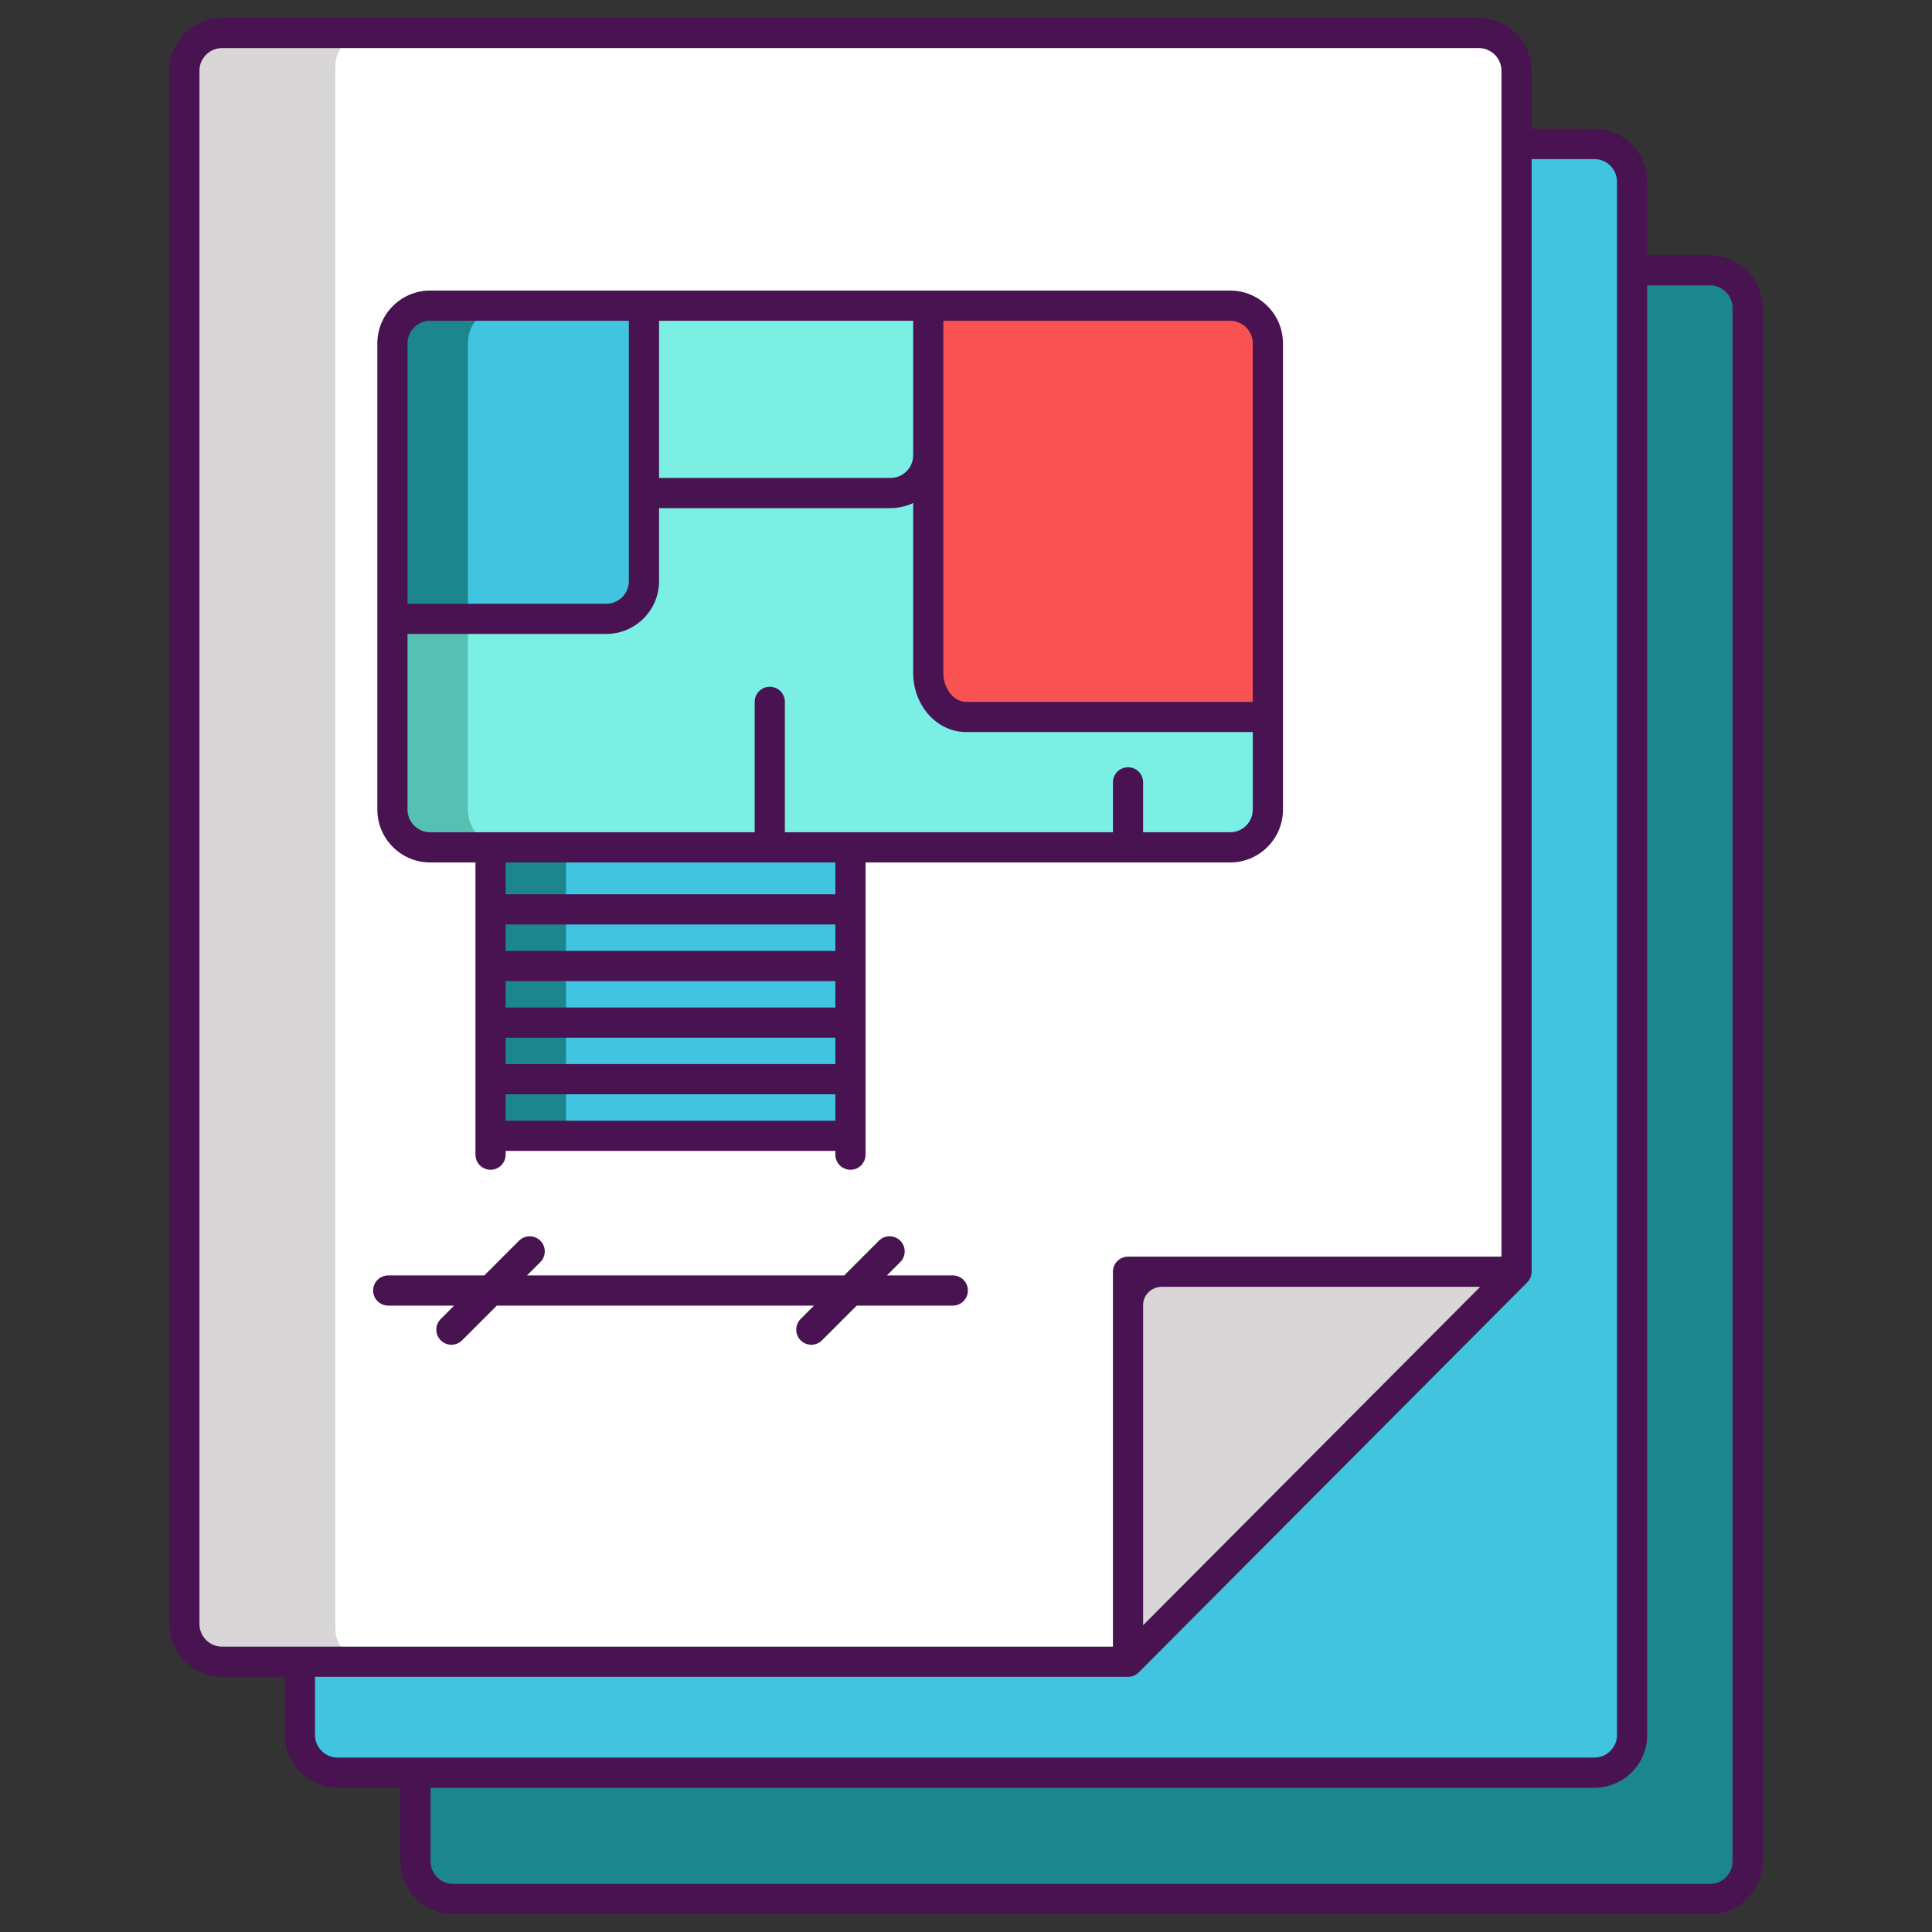 <?xml version="1.0" encoding="utf-8"?>
<!-- Generator: Adobe Illustrator 18.0.0, SVG Export Plug-In . SVG Version: 6.00 Build 0)  -->
<!DOCTYPE svg PUBLIC "-//W3C//DTD SVG 1.1//EN" "http://www.w3.org/Graphics/SVG/1.1/DTD/svg11.dtd">
<svg version="1.1" id="Layer_1" xmlns="http://www.w3.org/2000/svg" xmlns:xlink="http://www.w3.org/1999/xlink" x="0px" y="0px"
	 viewBox="0 0 256 256" style="enable-background:new 0 0 256 256;" xml:space="preserve">
<rect x="0" y="0" width="256" height="256" fill="#333333" stroke="none"/>
<style type="text/css">
	.st0{fill:#FFFFFF;}
	.st1{fill:#D8D6D7;}
	.st2{fill:#40C4DF;}
	.st3{fill:#1C868E;}
	.st4{fill:#7BEFE4;}
	.st5{fill:#56C1B3;}
	.st6{fill:#F85252;}
	.st7{fill:#491352;}
</style>
<g id="XMLID_385_">
	<path id="XMLID_1_" class="st0" d="M196.47,4.55H28.91c-2.47,0-4.48,1.97-4.48,4.4v207.01c0,2.43,2.01,4.41,4.48,4.41h120.56
		v-47.28c0-2.43,2-4.4,4.48-4.4h47V8.95C200.95,6.52,198.95,4.55,196.47,4.55z"/>
	<path id="XMLID_4833_" class="st0" d="M196.47,4.55H28.91c-2.47,0-4.48,1.97-4.48,4.4v207.01c0,2.43,2.01,4.41,4.48,4.41h120.56
		v-47.28c0-2.43,2-4.4,4.48-4.4h47V8.95C200.95,6.52,198.95,4.55,196.47,4.55z"/>
	<path id="XMLID_155_" class="st1" d="M44.43,215.78V8.77c0-2.43,2.01-4.4,4.48-4.4h-20c-2.47,0-4.48,1.97-4.48,4.4v207.01
		c0,2.43,2.01,4.41,4.48,4.41h20C46.44,220.19,44.43,218.21,44.43,215.78z"/>
	<path id="XMLID_11_" class="st0" d="M77,112.28c-2.76,0-5-2.24-5-5V45.5c0-2.76,2.24-5,5-5H57c-2.76,0-5,2.24-5,5v61.78
		c0,2.76,2.24,5,5,5h8v38.22h20v-38.22H77z"/>
	<path id="XMLID_1115_" class="st1" d="M200.95,168.51l-51.48,51.68v-47.28c0-2.43,2-4.4,4.48-4.4L200.95,168.51L200.95,168.51z"/>
	<path id="XMLID_1109_" class="st2" d="M216.26,24.08v205.81c0,2.76-2.23,5-5,5H44.74c-2.76,0-5-2.24-5-5v-9.7h109.73l51.48-51.68
		V19.08h10.31C214.03,19.08,216.26,21.31,216.26,24.08z"/>
	<path id="XMLID_1118_" class="st3" d="M231.57,40.81v205.82c0,2.76-2.24,5-5,5H60.05c-2.77,0-5-2.24-5-5v-11.74h156.21
		c2.77,0,5-2.24,5-5V35.81h10.31C229.33,35.81,231.57,38.05,231.57,40.81z"/>
	<path id="XMLID_550_" class="st4" d="M123,60.33v5h-5C120.76,65.33,123,63.09,123,60.33z"/>
	<path id="XMLID_901_" class="st5" d="M168,95v12.28c0,2.76-2.24,5-5,5H57c-2.76,0-5-2.24-5-5V82h28.33c2.76,0,5-2.24,5-5V65.33H123
		v23.83c0,3.22,2.24,5.84,5,5.84H168z"/>
	<path id="XMLID_897_" class="st6" d="M168,45.5V95h-40c-2.76,0-5-2.62-5-5.84V40.5h40C165.76,40.5,168,42.74,168,45.5z"/>
	<rect id="XMLID_912_" x="65.18" y="112.46" class="st3" width="47.69" height="8.22"/>
	<rect id="XMLID_911_" x="65.18" y="120.68" class="st3" width="47.69" height="7.5"/>
	<rect id="XMLID_910_" x="65.18" y="128.18" class="st3" width="47.69" height="7.5"/>
	<rect id="XMLID_909_" x="65.18" y="135.68" class="st3" width="47.69" height="7.5"/>
	<rect id="XMLID_908_" x="65.18" y="143.18" class="st3" width="47.69" height="7.5"/>
	<path id="XMLID_902_" class="st3" d="M85.33,40.5V77c0,2.76-2.24,5-5,5H52V45.5c0-2.76,2.24-5,5-5H85.33z"/>
	<path id="XMLID_548_" class="st4" d="M168,95v12.28c0,2.76-2.24,5-5,5H67c-2.76,0-5-2.24-5-5V82h18.33c2.76,0,5-2.24,5-5V65.33H123
		v23.83c0,3.22,2.24,5.84,5,5.84H168z"/>
	<rect id="XMLID_906_" x="75" y="112.28" class="st2" width="37.69" height="8.22"/>
	<rect id="XMLID_905_" x="75" y="120.5" class="st2" width="37.69" height="7.5"/>
	<rect id="XMLID_904_" x="75" y="128" class="st2" width="37.69" height="7.5"/>
	<rect id="XMLID_903_" x="75" y="135.5" class="st2" width="37.69" height="7.5"/>
	<rect id="XMLID_898_" x="75" y="143" class="st2" width="37.69" height="7.5"/>
	<path id="XMLID_899_" class="st2" d="M85.33,40.5V77c0,2.76-2.24,5-5,5H62V45.5c0-2.76,2.24-5,5-5H85.33z"/>
	<path id="XMLID_117_" class="st4" d="M123,40.5v19.83c0,2.76-2.24,5-5,5H85.33V40.5H123z"/>
	<g id="XMLID_409_">
		<path id="XMLID_554_" class="st7" d="M226.57,33.81h-8.31v-9.73c0-3.86-3.14-7-7-7h-8.31V9.37c0-3.86-3.14-7-7-7H29.43
			c-3.86,0-7,3.14-7,7v205.82c0,3.86,3.14,7,7,7h8.31v7.7c0,3.86,3.14,7,7,7h8.31v9.74c0,3.86,3.14,7,7,7h166.52c3.86,0,7-3.14,7-7
			V40.81C233.57,36.95,230.43,33.81,226.57,33.81z M29.43,218.19c-1.654,0-3-1.346-3-3V9.37c0-1.654,1.346-3,3-3h166.52
			c1.654,0,3,1.346,3,3c0,23.164,0,142.794,0,157.14c-14.668,0-33.879,0-49.48,0c-1.104,0-2,0.896-2,2c0,14.965,0,35.315,0,49.68
			C140.557,218.19,36.353,218.19,29.43,218.19z M196.135,170.51l-44.665,44.838V172.91c0-1.324,1.113-2.4,2.48-2.4L196.135,170.51
			L196.135,170.51z M44.74,232.89c-1.654,0-3-1.346-3-3v-7.7h107.73c0.01,0,0.021-0.003,0.031-0.003
			c0.551-0.008,1.038-0.237,1.384-0.583c0,0,0.001-0.001,0.002-0.002l51.48-51.68c0.338-0.339,0.583-0.864,0.583-1.412V21.08h8.31
			c1.654,0,3,1.346,3,3c0,9.642,0,187.918,0,205.81c0,1.654-1.346,3-3,3C196.279,232.89,69.326,232.89,44.74,232.89z M229.57,246.63
			c0,1.654-1.346,3-3,3H60.05c-1.654,0-3-1.346-3-3v-9.74h154.21c3.86,0,7-3.14,7-7V37.81h8.31c1.654,0,3,1.346,3,3V246.63z"/>
		<path id="XMLID_562_" class="st7" d="M57,114.28h6c0,9.003,0,29.779,0,38.72c0,1.104,0.896,2,2,2s2-0.896,2-2v-0.5h43.69v0.5
			c0,1.104,0.896,2,2,2c1.104,0,2-0.896,2-2c0-11.25,0-25.635,0-38.72H163c3.86,0,7-3.14,7-7V95V45.5c0-3.86-3.14-7-7-7h-40H85.33
			H57c-3.86,0-7,3.14-7,7V82v25.28C50,111.14,53.14,114.28,57,114.28z M110.69,148.5H67V145h43.69V148.5z M110.69,141H67v-3.5h43.69
			V141z M110.69,133.5H67V130h43.69V133.5z M110.69,126H67v-3.5h43.69V126z M110.69,118.5H67v-4.22h43.69V118.5z M125,60.33V42.5h38
			c1.654,0,3,1.346,3,3V93h-38c-1.626,0-3-1.758-3-3.84V60.33z M87.33,42.5H121v17.83c0,1.654-1.346,3-3,3H87.33V42.5z M54,45.5
			c0-1.654,1.346-3,3-3h26.33v22.83V77c0,1.654-1.346,3-3,3H54V45.5z M54,84h26.33c3.86,0,7-3.14,7-7v-9.67H118
			c1.059,0,2.157-0.273,3-0.676V89.16c0,4.323,3.14,7.84,7,7.84h38v10.28c0,1.654-1.346,3-3,3h-11.53v-6.614c0-1.104-0.896-2-2-2
			s-2,0.896-2,2v6.614c-14.29,0-33.934,0-43.47,0V93c0-1.104-0.896-2-2-2c-1.104,0-2,0.896-2,2v17.28c-26.367,0-28.091,0-43,0
			c-1.654,0-3-1.346-3-3V84z"/>
		<path id="XMLID_622_" class="st7" d="M126.25,169h-8.732l1.773-1.773c0.781-0.781,0.781-2.047,0-2.828
			c-0.78-0.781-2.048-0.781-2.828,0L111.862,169H69.828l1.773-1.773c0.781-0.781,0.781-2.047,0-2.828
			c-0.78-0.781-2.048-0.781-2.828,0L64.172,169H51.44c-1.104,0-2,0.896-2,2s0.896,2,2,2h8.732l-1.773,1.773
			c-0.781,0.781-0.781,2.047,0,2.828c0.78,0.781,2.048,0.781,2.828,0L65.828,173h42.034l-1.773,1.773
			c-0.781,0.781-0.781,2.047,0,2.828c0.78,0.781,2.048,0.781,2.828,0l4.602-4.602h12.732c1.104,0,2-0.896,2-2
			S127.354,169,126.25,169z"/>
	</g>
</g>
</svg>
